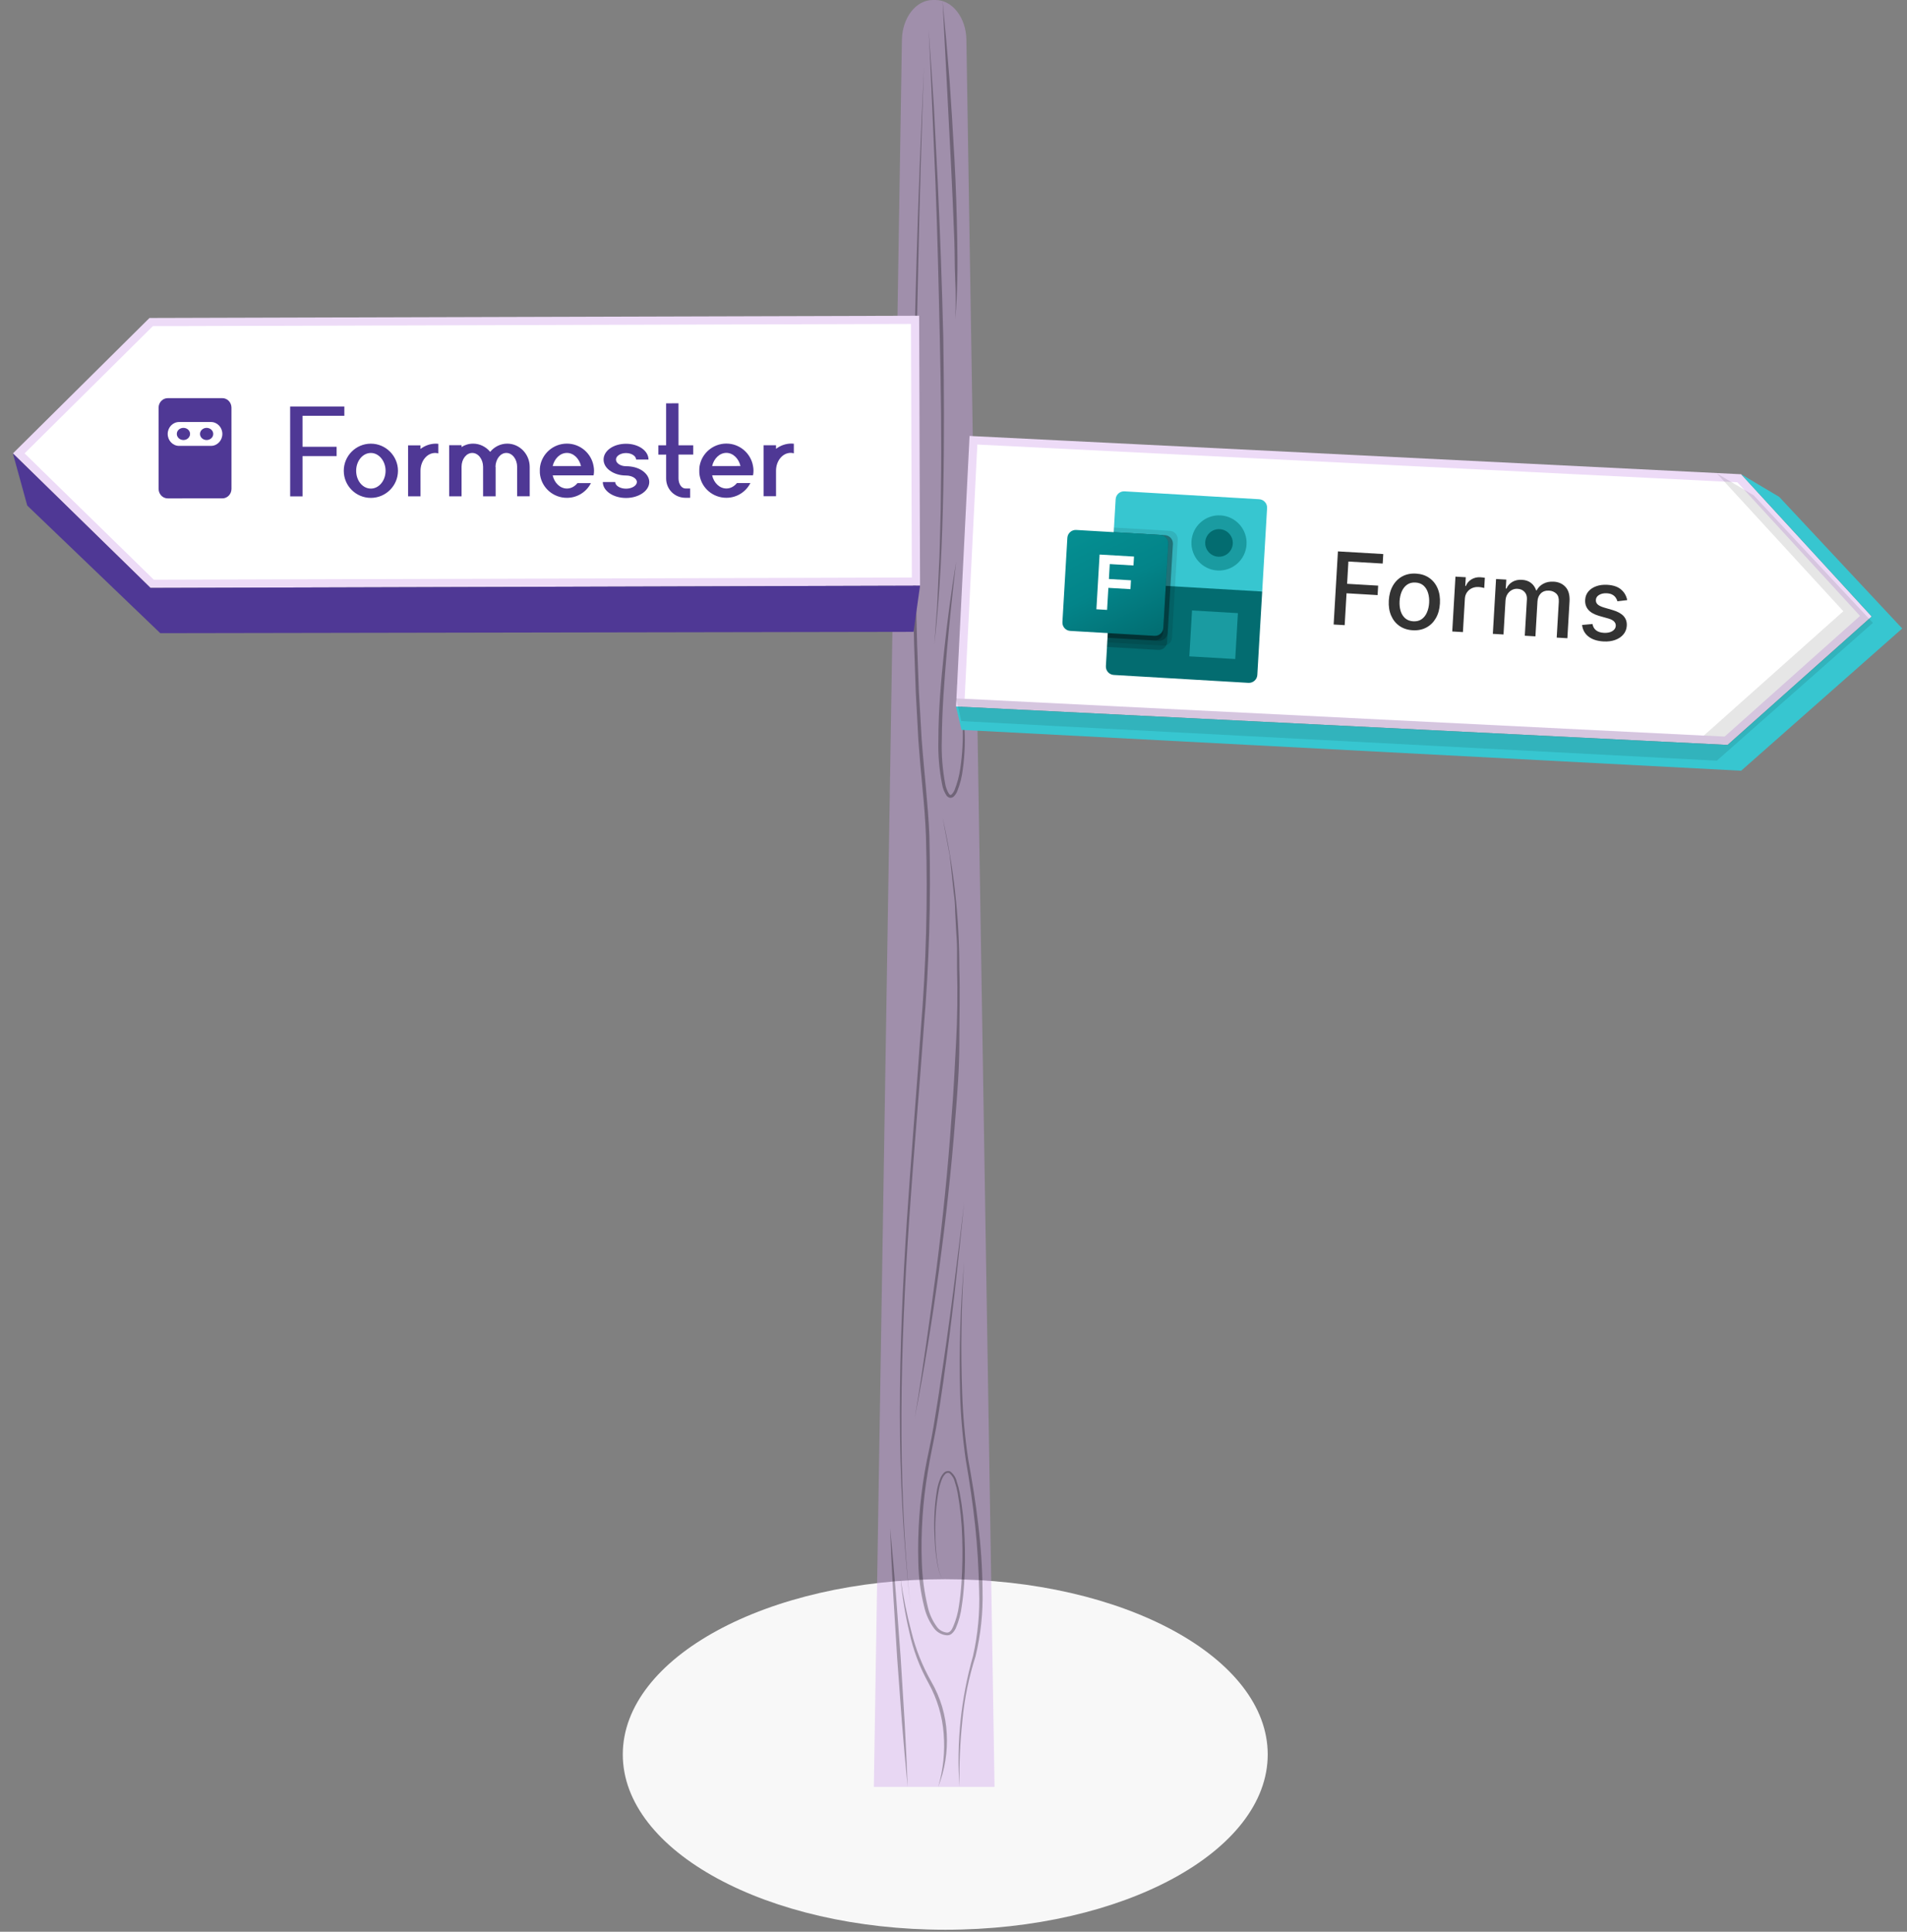 <svg width="395" height="400" viewBox="0 0 395 400" fill="none" xmlns="http://www.w3.org/2000/svg">
<rect x="0" y="0" width="395" height="400" fill="#808080" stroke="none"/>
<path d="M195.792 399.589C232.681 399.589 262.585 383.339 262.585 363.294C262.585 343.25 232.681 327 195.792 327C158.904 327 129 343.25 129 363.294C129 383.339 158.904 399.589 195.792 399.589Z" fill="#F8F8F8"/>
<path opacity="0.4" d="M206 370H181L186.816 8.236C186.891 3.665 189.731 0 193.205 0H193.779C197.269 0 200.109 3.665 200.169 8.236L206 370Z" fill="#D1A6EB"/>
<g style="mix-blend-mode:multiply" opacity="0.3">
<path d="M191.387 13.932C190.893 27.203 190.506 40.474 190.225 53.745C189.906 67.025 189.659 80.305 189.601 93.585C189.542 106.864 189.601 120.131 189.964 133.397L190.341 143.35L190.922 153.29C191.169 156.589 191.503 159.889 191.794 163.202C192.084 166.515 192.389 169.829 192.505 173.155C192.847 186.445 192.454 199.743 191.329 212.995C190.385 226.248 189.208 239.473 188.308 252.726C186.492 279.205 185.81 305.832 188.54 332.297C187.105 319.077 186.388 305.799 186.391 292.512C186.391 279.232 186.972 265.952 187.843 252.699C188.715 239.446 189.833 226.207 190.748 212.954C191.83 199.723 192.179 186.448 191.794 173.182C191.678 169.869 191.402 166.57 191.082 163.27C190.763 159.97 190.472 156.643 190.225 153.33L189.688 143.377L189.339 133.424C189.005 120.131 188.991 106.851 189.107 93.571C189.325 67.011 190.109 40.465 191.387 13.932Z" fill="black"/>
<path d="M192.348 6.278C192.754 11.566 193.103 16.854 193.437 22.141L194.25 38.017C194.744 48.611 195.122 59.199 195.383 69.784C195.543 80.386 195.601 90.988 195.383 101.577C195.165 112.165 194.744 122.781 193.539 133.316L194.12 125.391L194.483 117.453C194.643 114.748 194.657 112.165 194.744 109.515C194.831 106.864 194.875 104.227 194.889 101.577C195.049 90.988 194.889 80.386 194.657 69.797C194.425 59.208 194.178 48.62 193.771 38.031L193.088 22.155C192.871 16.867 192.638 11.566 192.348 6.278Z" fill="black"/>
<path d="M189.457 293.688C190.343 288.549 191.113 283.383 191.854 278.218C192.594 273.052 193.306 267.886 193.974 262.706C195.296 252.361 196.356 241.989 197.068 231.603C197.518 226.41 197.736 221.204 198.026 215.997C198.317 210.791 198.361 205.584 198.23 200.378V196.469C198.23 195.117 198.114 193.873 198.041 192.575L197.838 188.667C197.838 187.314 197.707 186.07 197.533 184.772C197.242 182.189 197.024 179.592 196.69 177.01L195.238 169.301C197.55 179.529 198.714 189.953 198.709 200.405C198.883 205.611 198.709 210.831 198.709 216.051C198.709 221.271 198.288 226.478 197.867 231.671C197.068 242.083 195.92 252.456 194.526 262.774C193.132 273.092 191.461 283.438 189.457 293.688Z" fill="black"/>
<path d="M198.057 116.25C197.331 122.389 196.691 128.538 196.14 134.695C195.602 140.862 195.123 147.028 195.079 153.195C194.98 156.261 195.218 159.329 195.791 162.35C195.915 163.07 196.181 163.763 196.575 164.392C196.837 164.663 196.895 164.69 197.142 164.473C197.39 164.21 197.586 163.908 197.723 163.581C198.288 162.152 198.683 160.669 198.899 159.159C199.357 156.109 199.518 153.026 199.379 149.949C199.286 146.863 198.843 143.794 198.057 140.794C199.815 146.799 200.284 153.067 199.437 159.24C199.262 160.802 198.876 162.338 198.289 163.811C198.135 164.21 197.898 164.578 197.592 164.893C197.492 165 197.367 165.085 197.225 165.139C197.084 165.193 196.931 165.215 196.779 165.204C196.491 165.141 196.237 164.982 196.067 164.757C195.611 164.061 195.3 163.29 195.152 162.486C194.544 159.418 194.281 156.3 194.368 153.182C194.368 146.988 194.934 140.808 195.573 134.655C196.212 128.502 197.055 122.362 198.057 116.25Z" fill="black"/>
<path d="M199.711 249.034C198.476 261.489 197.126 273.931 195.354 286.345C194.903 289.442 194.453 292.552 193.901 295.636C193.349 298.719 192.638 301.789 192.158 304.872C191.128 311.039 190.72 317.283 190.938 323.521C191.034 326.624 191.447 329.713 192.173 332.743C192.512 334.236 193.163 335.651 194.09 336.909C194.526 337.497 195.194 337.9 195.949 338.031C196.646 338.207 197.111 337.571 197.402 336.895C198.021 335.469 198.436 333.973 198.636 332.446C198.883 330.904 199.043 329.349 199.145 327.807C199.362 324.697 199.406 321.56 199.304 318.449C199.223 315.331 198.908 312.222 198.36 309.145C198.218 308.382 198.024 307.628 197.779 306.887C197.62 306.167 197.218 305.513 196.632 305.021C196.474 304.966 196.302 304.961 196.141 305.008C195.981 305.054 195.842 305.149 195.746 305.278C195.484 305.557 195.278 305.878 195.136 306.224C194.839 306.942 194.615 307.685 194.468 308.442C193.898 311.518 193.655 314.639 193.741 317.76C193.741 319.315 193.843 320.884 194.017 322.439C194.101 323.215 194.227 323.987 194.395 324.751C194.51 325.526 194.813 326.266 195.281 326.915C194.797 326.274 194.479 325.539 194.351 324.765C194.168 323.997 194.027 323.22 193.93 322.439C193.712 320.897 193.611 319.328 193.553 317.76C193.403 314.622 193.588 311.478 194.105 308.374C194.254 307.594 194.482 306.829 194.787 306.089C194.942 305.704 195.168 305.347 195.455 305.034C195.611 304.846 195.828 304.709 196.075 304.646C196.321 304.582 196.583 304.595 196.821 304.683C197.513 305.219 197.989 305.958 198.171 306.779C198.434 307.53 198.638 308.299 198.781 309.078C199.36 312.17 199.7 315.298 199.798 318.436C199.929 321.56 199.914 324.697 199.711 327.834C199.609 329.403 199.464 330.972 199.217 332.527C199.028 334.109 198.613 335.659 197.983 337.138C197.802 337.534 197.546 337.896 197.227 338.207C197.047 338.382 196.822 338.512 196.574 338.585C196.325 338.638 196.067 338.638 195.818 338.585C194.894 338.429 194.071 337.944 193.524 337.233C192.53 335.91 191.829 334.416 191.461 332.838C190.684 329.77 190.265 326.632 190.212 323.48C190.039 317.203 190.486 310.924 191.548 304.723C192.071 301.626 192.855 298.584 193.349 295.5C193.843 292.417 194.38 289.32 194.802 286.223C196.69 273.89 198.244 261.462 199.711 249.034Z" fill="black"/>
<path d="M188.006 370C187.57 365.546 187.173 361.093 186.815 356.639L185.827 343.251L185 329.863C184.738 325.355 184.53 320.888 184.375 316.461C184.811 320.915 185.203 325.373 185.551 329.836L186.554 343.21L187.382 356.598C187.628 361.061 187.832 365.537 188.006 370Z" fill="black"/>
<path d="M194.332 370C195.382 366.427 195.765 362.713 195.465 359.019C195.198 355.348 194.125 351.768 192.313 348.498C190.463 345.169 189.128 341.613 188.348 337.936C187.487 334.303 186.886 330.622 186.547 326.915C187.076 330.592 187.818 334.239 188.769 337.842C189.651 341.448 191.037 344.931 192.894 348.2C194.826 351.536 195.923 355.234 196.104 359.019C196.311 362.753 195.708 366.487 194.332 370Z" fill="black"/>
<path d="M199.714 261.341C199.104 270.428 198.973 279.543 199.308 288.631C199.459 293.156 199.871 297.67 200.542 302.154C201.355 306.63 202.111 311.147 202.619 315.677C203.173 320.212 203.474 324.771 203.52 329.336C203.632 333.917 203.144 338.495 202.067 342.967C200.672 347.323 199.758 351.8 199.337 356.328C198.862 360.853 198.663 365.4 198.741 369.946C198.092 360.848 199.039 351.713 201.544 342.899C202.548 338.455 202.972 333.915 202.808 329.376C202.706 324.846 202.459 320.302 201.98 315.853C201.501 311.404 200.833 306.833 200.048 302.33C199.395 297.809 199.003 293.258 198.872 288.698C198.627 279.572 198.908 270.439 199.714 261.341Z" fill="black"/>
<path d="M195.238 0.247C195.781 5.719 196.265 11.196 196.691 16.678C197.083 22.168 197.402 27.645 197.707 33.136C198.012 38.626 198.172 44.117 198.274 49.607C198.376 55.097 198.361 60.615 197.853 66.092C197.983 63.387 197.983 60.601 197.853 57.856C197.722 55.111 197.766 52.379 197.664 49.675C197.461 44.184 197.218 38.698 196.938 33.217L195.238 0.247Z" fill="black"/>
</g>
<path d="M360.255 99.035L386.483 127.596L357.538 153.387L198.915 145.489L201.632 91.163L360.255 99.035Z" fill="white" stroke="#EDDBF7" stroke-width="1.699"/>
<path d="M360.646 98.204L368.524 102.884L394.011 130.142L360.646 159.594L199.16 151.134L198.023 146.295L357.843 154.253L387.692 127.656L360.646 98.204Z" fill="#37C6D0"/>
<path opacity="0.1" d="M355.604 98.026L363.238 102.56L387.935 128.973L355.604 157.512L199.125 149.314L198.023 144.626L352.888 152.337L381.812 126.565L355.604 98.026Z" fill="black"/>
<path d="M189.721 120.427L31.52 120.889L3.881 93.885L31.311 66.689L189.538 66.23L189.721 120.427Z" fill="white" stroke="#EDDBF7" stroke-width="1.693"/>
<path d="M2.672 93.89L31.174 121.736L190.569 121.271L189.225 130.837L33.2 131.113L5.645 104.686L2.672 93.89Z" fill="#4F3895"/>
<path d="M39.368 89.848C39.368 90.548 38.754 91.116 37.996 91.116C37.238 91.116 36.623 90.549 36.623 89.849C36.623 89.148 37.237 88.6 37.995 88.6C38.753 88.6 39.367 89.148 39.368 89.848Z" fill="#4F3895"/>
<path d="M44.17 89.856C44.171 90.551 43.556 91.115 42.798 91.115C42.041 91.115 41.426 90.552 41.426 89.857C41.426 89.162 42.04 88.599 42.798 88.599C43.556 88.599 44.17 89.162 44.17 89.856Z" fill="#4F3895"/>
<path fill-rule="evenodd" clip-rule="evenodd" d="M34.734 82.446C33.692 82.447 32.848 83.332 32.848 84.424L32.852 101.225C32.853 102.317 33.698 103.202 34.74 103.201L46.061 103.198C47.103 103.198 47.947 102.313 47.947 101.221L47.943 84.42C47.942 83.328 47.097 82.443 46.055 82.444L34.734 82.446ZM37.094 87.387C35.792 87.388 34.736 88.494 34.736 89.859C34.737 91.223 35.793 92.329 37.096 92.329L43.699 92.327C45.002 92.327 46.058 91.221 46.057 89.856C46.057 88.491 45.001 87.385 43.698 87.386L37.094 87.387Z" fill="#4F3895"/>
<path d="M62.667 94.439L62.669 102.779L60.103 102.779L60.101 94.44L60.101 92.515L60.099 86.1L60.099 84.175L62.664 84.175L71.325 84.173L71.326 86.097L62.665 86.099L62.667 92.515L69.723 92.513L69.724 94.437L62.667 94.439ZM76.82 103.096C73.709 103.097 71.206 100.595 71.206 97.484C71.205 94.405 73.706 91.87 76.817 91.869C79.897 91.869 82.431 94.402 82.432 97.481C82.433 100.593 79.9 103.095 76.82 103.096ZM76.818 93.794C75.118 93.794 73.771 95.463 73.772 97.484C73.772 99.536 75.12 101.172 76.82 101.171C78.488 101.171 79.867 99.535 79.866 97.482C79.865 95.461 78.486 93.793 76.818 93.794ZM87.099 97.48L87.101 102.773L84.535 102.773L84.532 92.22L87.098 92.22L87.098 92.957C87.996 92.284 89.087 91.866 90.305 91.866C90.466 91.866 90.626 91.898 90.787 91.898L90.787 93.887C90.563 93.823 90.338 93.79 90.146 93.791C88.446 93.791 87.099 95.459 87.099 97.48ZM105.064 91.862C107.63 91.862 109.716 94.042 109.716 96.672L109.718 102.767L107.12 102.767L107.118 96.673C107.118 95.101 106.123 93.786 104.872 93.787C103.653 93.787 102.659 95.07 102.628 96.674L102.66 96.674L102.661 102.769L100.063 102.769L100.062 96.675C100.061 95.103 99.067 93.788 97.816 93.789C96.597 93.789 95.603 95.072 95.603 96.644L95.605 102.77L93.038 102.771L93.036 92.186L95.602 92.185L95.602 92.57C96.275 92.121 97.109 91.864 98.007 91.864C99.419 91.864 100.67 92.537 101.536 93.563C102.37 92.537 103.653 91.862 105.064 91.862ZM117.43 103.086C114.639 103.086 112.329 101.098 111.88 98.436C111.815 98.147 111.815 97.826 111.815 97.474C111.815 97.153 111.815 96.832 111.879 96.511C112.328 93.881 114.636 91.86 117.427 91.859C120.186 91.858 122.496 93.879 122.945 96.509C123.01 96.829 123.042 97.15 123.042 97.471C123.042 97.824 123.01 98.144 122.946 98.433L120.348 98.434L114.478 98.435C114.831 100.007 116.018 101.161 117.429 101.161C118.263 101.161 119.033 100.744 119.61 100.038L122.401 100.037C121.471 101.866 119.579 103.085 117.43 103.086ZM117.428 93.784C116.016 93.784 114.83 94.971 114.477 96.511L120.347 96.509C119.994 94.97 118.807 93.783 117.428 93.784ZM133.008 97.436C133.907 98.045 134.484 98.879 134.484 99.809C134.485 101.638 132.304 103.114 129.674 103.114C127.012 103.115 124.862 101.64 124.862 99.812L127.428 99.811C127.428 100.549 128.422 101.19 129.673 101.19C130.892 101.19 131.919 100.548 131.918 99.81C131.918 99.072 130.892 98.463 129.673 98.463C128.358 98.464 127.171 98.079 126.304 97.438C125.502 96.861 125.021 96.059 125.021 95.161C125.02 93.332 127.073 91.889 129.671 91.888C132.237 91.887 134.322 93.33 134.323 95.159L131.757 95.159C131.757 94.421 130.794 93.812 129.672 93.812C128.517 93.813 127.587 94.422 127.587 95.16C127.587 95.898 128.517 96.539 129.672 96.539C130.955 96.539 132.142 96.859 133.008 97.436ZM140.538 83.513L140.541 92.206L143.588 92.205L143.588 94.13L140.541 94.13L140.542 99.07C140.543 100.225 141.184 101.155 141.986 101.155L142.948 101.154L142.949 103.079L141.987 103.079C139.741 103.08 137.977 101.316 137.976 99.071L137.975 94.131L136.371 94.132L136.371 92.207L137.974 92.207L137.972 83.514L140.538 83.513ZM150.459 103.077C147.669 103.078 145.359 101.09 144.909 98.427C144.845 98.139 144.845 97.818 144.845 97.465C144.844 97.144 144.844 96.824 144.908 96.503C145.357 93.873 147.666 91.851 150.456 91.85C153.215 91.85 155.525 93.87 155.975 96.5C156.039 96.821 156.071 97.142 156.071 97.462C156.071 97.815 156.039 98.136 155.975 98.425L153.377 98.425L147.507 98.427C147.86 99.998 149.047 101.153 150.459 101.152C151.293 101.152 152.062 100.735 152.64 100.029L155.43 100.029C154.5 101.857 152.608 103.076 150.459 103.077ZM150.457 93.775C149.046 93.775 147.859 94.963 147.507 96.502L153.376 96.501C153.023 94.961 151.836 93.775 150.457 93.775ZM160.738 97.461L160.74 102.754L158.174 102.754L158.171 92.201L160.737 92.201L160.737 92.939C161.635 92.265 162.726 91.847 163.944 91.847C164.105 91.847 164.265 91.879 164.426 91.879L164.426 93.868C164.202 93.804 163.977 93.772 163.785 93.772C162.085 93.772 160.738 95.44 160.738 97.461Z" fill="#4F3895"/>
<g clip-path="url(#clip0_249_1876)">
<path d="M261.444 122.488L260.432 139.759C260.376 140.719 259.55 141.453 258.59 141.397L230.701 139.762C229.741 139.706 229.008 138.881 229.064 137.921L230.076 120.65L246.347 119.696L261.444 122.488Z" fill="#036C70"/>
<path d="M232.927 101.741L260.816 103.375C261.776 103.431 262.51 104.256 262.453 105.216L261.441 122.488L230.073 120.65L231.086 103.378C231.142 102.418 231.967 101.684 232.927 101.741Z" fill="#37C6D0"/>
<path d="M246.906 126.405L256.412 126.962L255.855 136.468L246.349 135.91L246.906 126.405Z" fill="#1A9BA1"/>
<path d="M252.16 118.129C255.31 118.313 258.013 115.909 258.197 112.76C258.382 109.61 255.978 106.907 252.828 106.722C249.678 106.538 246.975 108.941 246.791 112.091C246.606 115.241 249.01 117.944 252.16 118.129Z" fill="#1A9BA1"/>
<path d="M252.326 115.277C253.901 115.369 255.252 114.167 255.345 112.592C255.437 111.018 254.235 109.666 252.66 109.574C251.085 109.481 249.734 110.683 249.641 112.258C249.549 113.833 250.751 115.185 252.326 115.277Z" fill="#036C70"/>
<path opacity="0.1" d="M242.31 109.921L230.742 109.243L229.35 133.007L240.918 133.685C241.878 133.741 242.703 133.007 242.759 132.047L243.948 111.762C244.004 110.802 243.27 109.977 242.31 109.921Z" fill="black"/>
<path opacity="0.2" d="M241.305 110.816L230.688 110.194L229.295 133.957L239.912 134.579C240.872 134.636 241.698 133.902 241.754 132.942L242.943 112.657C242.999 111.697 242.265 110.872 241.305 110.816Z" fill="black"/>
<path opacity="0.2" d="M241.305 110.816L230.688 110.194L229.406 132.056L240.024 132.678C240.984 132.735 241.809 132.001 241.865 131.041L242.943 112.657C242.999 111.697 242.265 110.872 241.305 110.816Z" fill="black"/>
<path opacity="0.2" d="M240.355 110.76L230.688 110.194L229.406 132.056L239.073 132.623C240.033 132.679 240.858 131.945 240.915 130.985L241.992 112.602C242.048 111.642 241.315 110.816 240.355 110.76Z" fill="black"/>
<path d="M222.923 109.738L240.347 110.76C241.307 110.816 242.04 111.641 241.984 112.601L240.963 130.024C240.907 130.984 240.082 131.718 239.122 131.662L221.698 130.641C220.738 130.594 220.004 129.769 220.06 128.809L221.082 111.376C221.138 110.416 221.963 109.682 222.923 109.738Z" fill="url(#paint0_linear_249_1876)"/>
<path d="M234.773 117.091L229.868 116.803L229.687 119.893L234.259 120.16L234.152 121.995L229.58 121.727L229.312 126.29L227.098 126.16L227.762 114.829L234.891 115.247L234.773 117.091Z" fill="white"/>
</g>
<path d="M276.24 129.318L277.127 114.176L286.518 114.726L286.402 116.693L279.297 116.277L279.027 120.89L285.459 121.267L285.344 123.227L278.912 122.85L278.525 129.452L276.24 129.318ZM292.615 130.508C291.551 130.446 290.636 130.147 289.871 129.613C289.106 129.078 288.53 128.359 288.142 127.456C287.755 126.553 287.596 125.515 287.665 124.342C287.734 123.164 288.013 122.147 288.504 121.29C288.994 120.433 289.651 119.784 290.473 119.343C291.295 118.901 292.238 118.712 293.303 118.774C294.368 118.837 295.283 119.135 296.048 119.669C296.813 120.204 297.389 120.925 297.776 121.833C298.163 122.741 298.322 123.784 298.253 124.962C298.184 126.136 297.904 127.148 297.414 128C296.924 128.851 296.268 129.498 295.446 129.939C294.624 130.381 293.68 130.57 292.615 130.508ZM292.732 128.653C293.422 128.693 294.004 128.544 294.479 128.206C294.954 127.868 295.318 127.402 295.57 126.808C295.827 126.215 295.977 125.554 296.02 124.824C296.063 124.1 295.991 123.428 295.804 122.808C295.623 122.184 295.317 121.674 294.885 121.278C294.453 120.882 293.892 120.663 293.202 120.623C292.507 120.582 291.92 120.733 291.44 121.076C290.964 121.419 290.598 121.89 290.34 122.488C290.088 123.082 289.941 123.741 289.898 124.465C289.855 125.195 289.925 125.869 290.106 126.488C290.292 127.107 290.601 127.613 291.034 128.004C291.471 128.396 292.037 128.612 292.732 128.653ZM300.807 130.758L301.472 119.401L303.609 119.527L303.504 121.331L303.622 121.338C303.865 120.738 304.258 120.279 304.801 119.96C305.349 119.636 305.956 119.493 306.621 119.532C306.759 119.54 306.921 119.555 307.108 119.576C307.3 119.597 307.45 119.618 307.557 119.639L307.433 121.754C307.346 121.724 307.19 121.688 306.965 121.645C306.74 121.597 306.514 121.566 306.288 121.553C305.765 121.522 305.293 121.606 304.871 121.804C304.454 121.997 304.116 122.281 303.856 122.657C303.597 123.028 303.453 123.459 303.424 123.952L303.018 130.888L300.807 130.758ZM309.214 131.251L309.88 119.894L312.002 120.018L311.893 121.867L312.034 121.875C312.307 121.263 312.723 120.798 313.28 120.479C313.839 120.156 314.492 120.016 315.241 120.06C316.001 120.104 316.626 120.319 317.118 120.704C317.615 121.089 317.968 121.6 318.178 122.235L318.296 122.242C318.603 121.652 319.063 121.194 319.675 120.869C320.288 120.539 321.004 120.398 321.822 120.445C322.852 120.506 323.674 120.878 324.286 121.562C324.904 122.246 325.175 123.239 325.099 124.54L324.652 132.156L322.442 132.026L322.876 124.617C322.921 123.849 322.744 123.279 322.345 122.91C321.946 122.54 321.456 122.338 320.875 122.304C320.155 122.262 319.583 122.451 319.157 122.871C318.732 123.286 318.5 123.839 318.459 124.529L318.035 131.768L315.832 131.639L316.274 124.09C316.31 123.473 316.147 122.967 315.784 122.57C315.422 122.172 314.933 121.956 314.316 121.92C313.897 121.895 313.504 121.983 313.136 122.184C312.773 122.381 312.472 122.667 312.232 123.044C311.998 123.421 311.865 123.866 311.835 124.378L311.425 131.38L309.214 131.251ZM337.045 124.268L335.021 124.506C334.952 124.244 334.833 123.993 334.664 123.75C334.5 123.508 334.27 123.304 333.973 123.138C333.676 122.973 333.298 122.876 332.84 122.85C332.214 122.813 331.683 122.923 331.248 123.179C330.813 123.431 330.582 123.776 330.556 124.214C330.534 124.594 330.657 124.908 330.924 125.156C331.192 125.404 331.634 125.62 332.251 125.805L334.031 126.325C335.062 126.627 335.819 127.045 336.302 127.578C336.785 128.111 337.003 128.779 336.956 129.583C336.916 130.263 336.684 130.857 336.258 131.367C335.838 131.871 335.269 132.253 334.551 132.513C333.839 132.773 333.024 132.876 332.107 132.822C330.835 132.748 329.814 132.416 329.042 131.827C328.271 131.232 327.823 130.427 327.7 129.411L329.856 129.211C329.956 129.776 330.205 130.213 330.602 130.523C331 130.829 331.531 131.001 332.197 131.04C332.921 131.082 333.509 130.966 333.961 130.69C334.412 130.41 334.651 130.051 334.677 129.612C334.698 129.257 334.582 128.951 334.33 128.694C334.083 128.437 333.692 128.231 333.157 128.076L331.259 127.542C330.214 127.239 329.452 126.808 328.976 126.251C328.504 125.694 328.291 125.011 328.339 124.203C328.378 123.533 328.6 122.957 329.004 122.476C329.408 121.996 329.948 121.634 330.625 121.392C331.303 121.145 332.068 121.046 332.92 121.096C334.148 121.168 335.098 121.491 335.772 122.064C336.446 122.633 336.87 123.368 337.045 124.268Z" fill="#333333"/>
<defs>
<linearGradient id="paint0_linear_249_1876" x1="224.896" y1="108.488" x2="237.157" y2="132.923" gradientUnits="userSpaceOnUse">
<stop stop-color="#058F92"/>
<stop offset="0.5" stop-color="#038489"/>
<stop offset="1" stop-color="#026D71"/>
</linearGradient>
<clipPath id="clip0_249_1876">
<rect width="40.944" height="38.094" fill="white" transform="translate(221.684 101.078) rotate(3.354)"/>
</clipPath>
</defs>
</svg>
